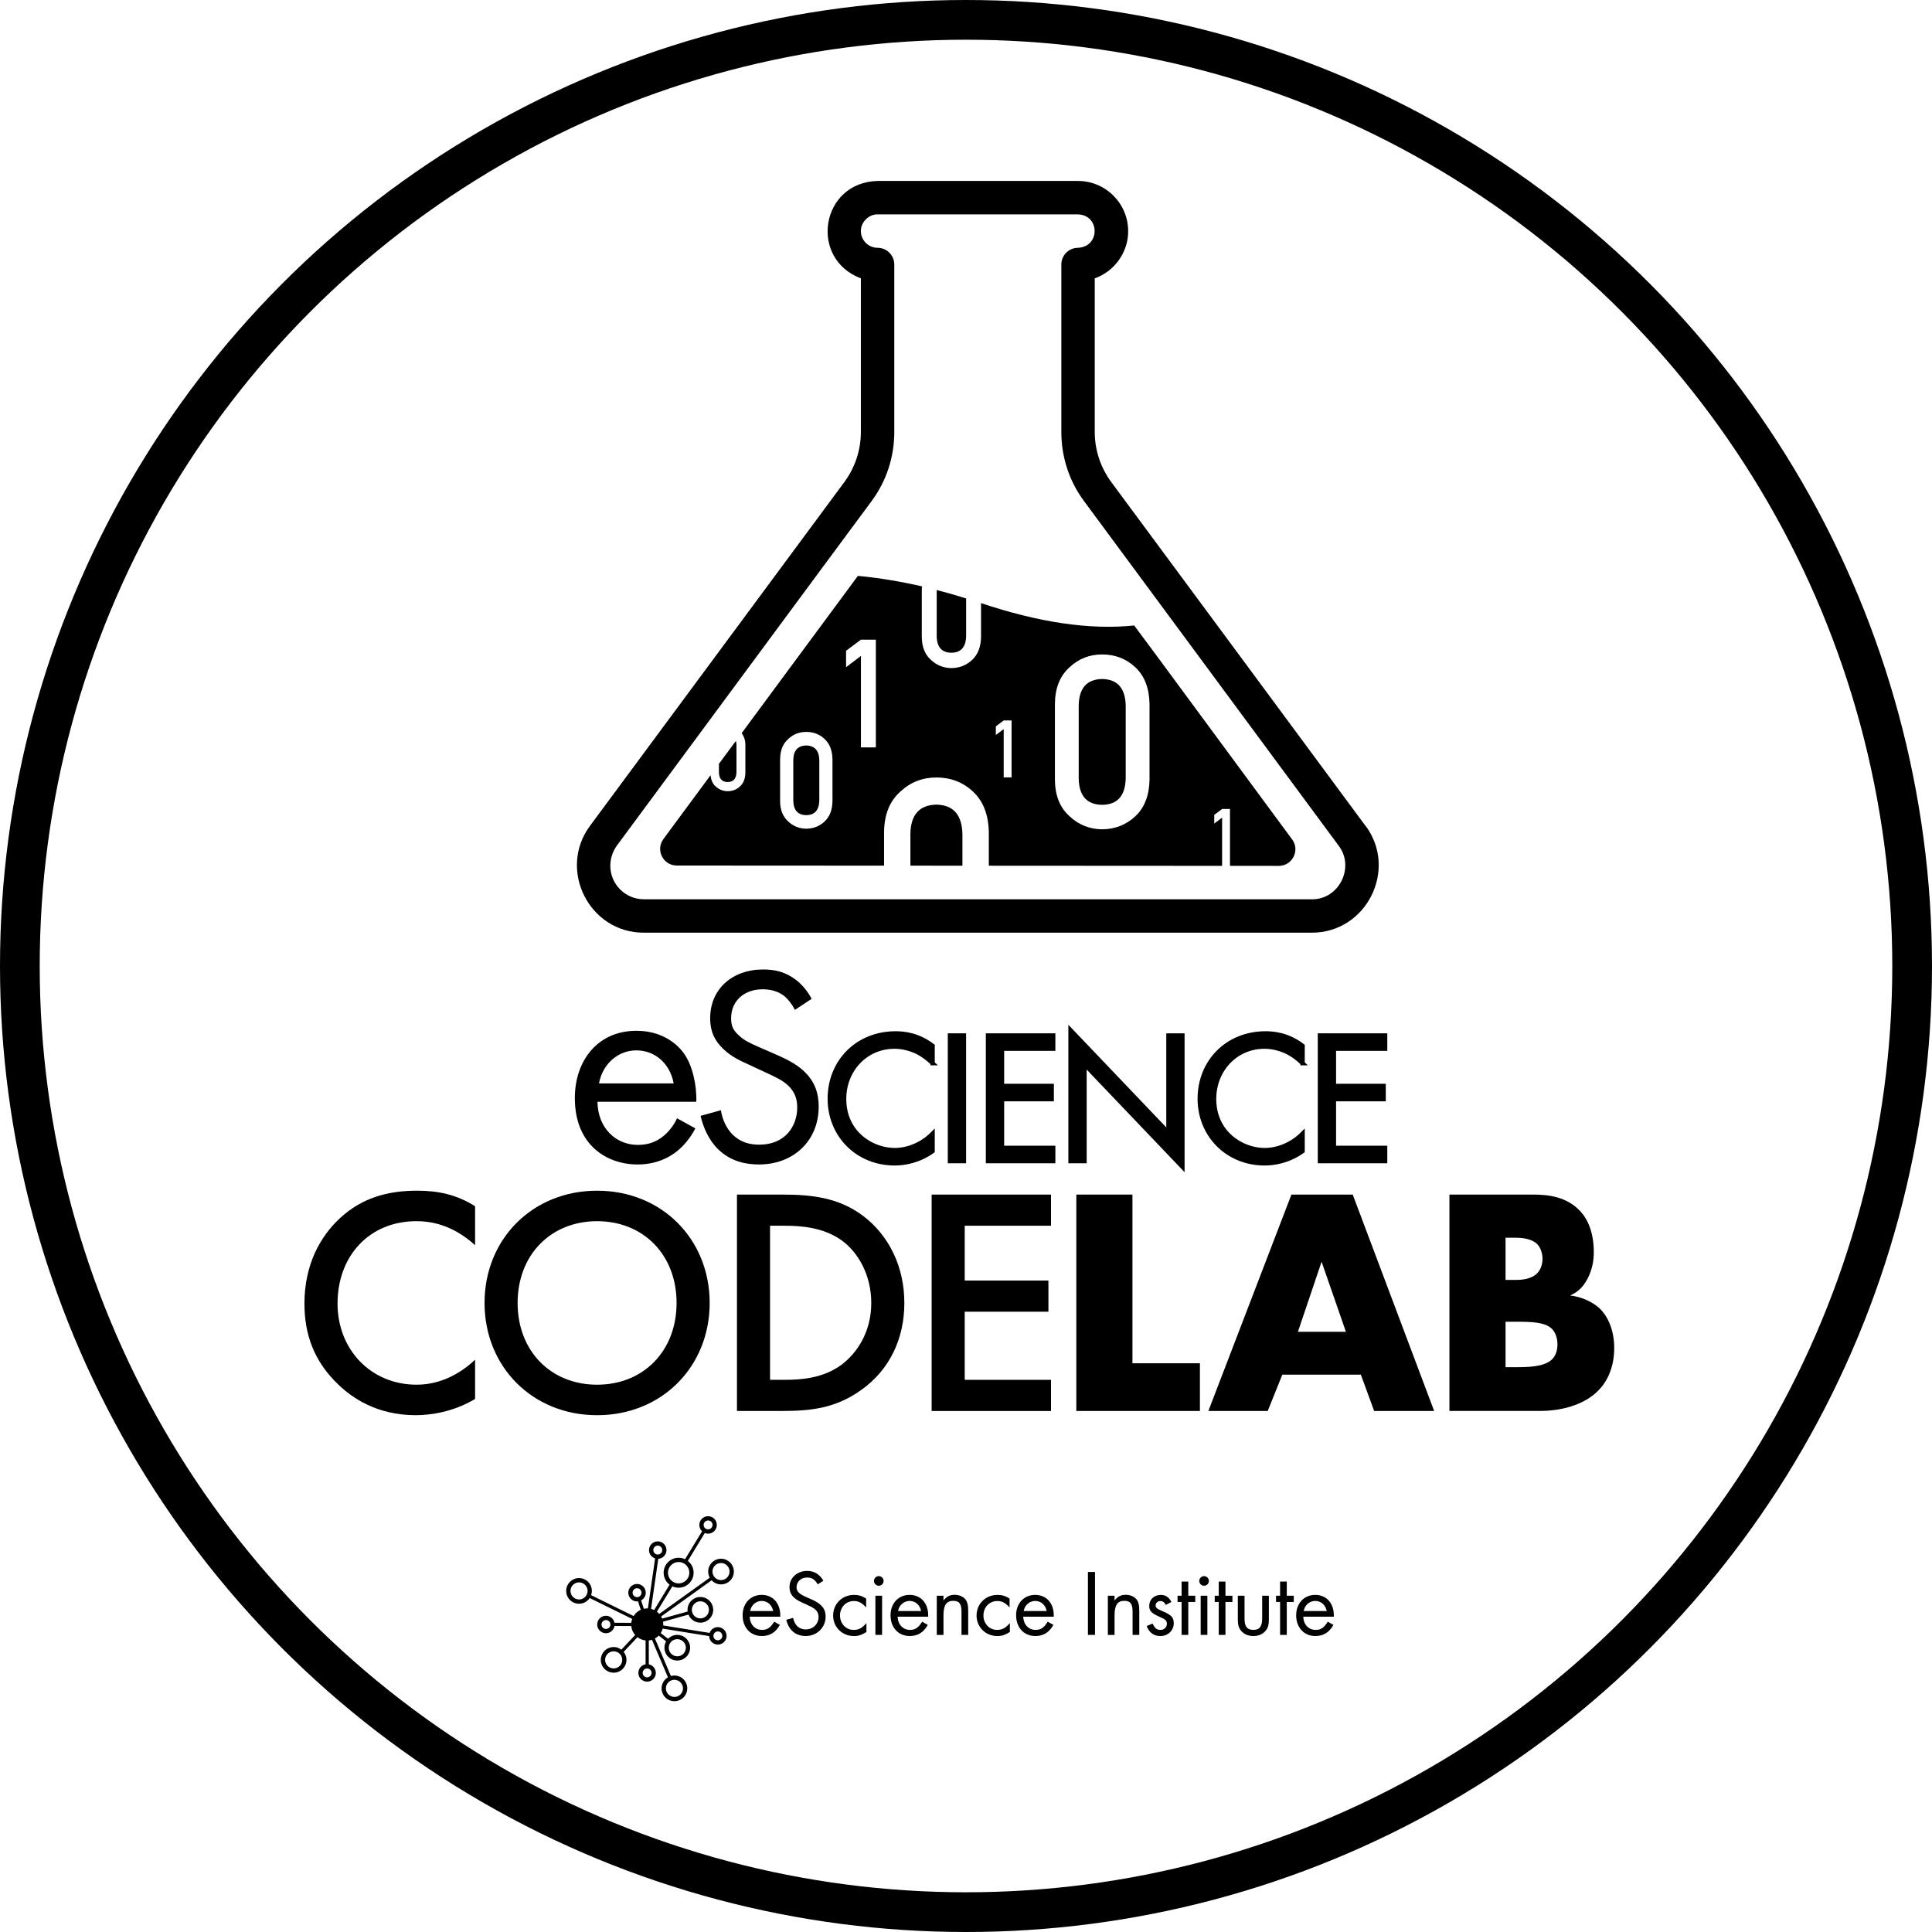 <?xml version="1.0" encoding="UTF-8"?>
<svg id="a" data-name="Layer 1" xmlns="http://www.w3.org/2000/svg" viewBox="0 0 145.938 145.938">
  <defs>
    <style>
      .b {
        stroke-width: .33px;
      }

      .b, .c {
        stroke: #000;
        stroke-miterlimit: 10;
      }

      .c {
        fill: none;
        stroke-width: 3px;
      }
    </style>
  </defs>
  <g>
    <g>
      <path d="M56.629,122.12c.028.606.406.998.941.998.392,0,.627-.164.912-.62l.428.242c-.328.577-.762.841-1.368.841-.856,0-1.447-.641-1.447-1.568,0-.905.599-1.54,1.44-1.54s1.404.62,1.404,1.547v.1h-2.31ZM58.404,121.693c-.093-.463-.435-.763-.87-.763-.428,0-.798.321-.869.763h1.739Z"/>
      <path d="M61.773,119.675c-.242-.385-.449-.513-.82-.513-.442,0-.784.314-.784.734,0,.207.1.378.299.513.114.071.235.142.371.199l.15.071.15.064.15.064c.763.335,1.077.713,1.077,1.305,0,.82-.656,1.468-1.497,1.468-.763,0-1.29-.442-1.475-1.226l.513-.143c.128.57.456.87.955.87.549,0,.97-.406.97-.934,0-.292-.128-.513-.392-.677-.121-.078-.257-.15-.413-.214l-.143-.071-.143-.064-.142-.064c-.685-.306-.963-.641-.963-1.176,0-.691.578-1.219,1.333-1.219.535,0,.941.249,1.226.741l-.421.271Z"/>
      <path d="M65.427,121.422c-.328-.356-.57-.485-.934-.485-.592,0-1.041.471-1.041,1.091,0,.613.449,1.091,1.019,1.091.392,0,.634-.128.977-.513v.67c-.364.228-.606.307-.948.307-.884,0-1.568-.677-1.568-1.547,0-.884.684-1.561,1.582-1.561.342,0,.606.078.912.278v.67Z"/>
      <path d="M66.745,119.419c0,.2-.164.364-.364.364-.199,0-.364-.164-.364-.364,0-.2.164-.363.364-.363.2,0,.364.164.364.363ZM66.631,123.496h-.506v-2.958h.506v2.958Z"/>
      <path d="M67.803,122.12c.028.606.406.998.941.998.392,0,.627-.164.912-.62l.428.242c-.328.577-.762.841-1.368.841-.856,0-1.447-.641-1.447-1.568,0-.905.599-1.54,1.44-1.54s1.404.62,1.404,1.547v.1h-2.31ZM69.578,121.693c-.093-.463-.435-.763-.87-.763-.428,0-.798.321-.869.763h1.739Z"/>
      <path d="M71.267,120.538v.357c.257-.314.485-.428.856-.428.356,0,.684.157.848.406.114.185.164.406.164.791v1.832h-.506v-1.746c0-.606-.164-.827-.627-.827-.513,0-.734.328-.734,1.098v1.476h-.506v-2.958h.506Z"/>
      <path d="M76.261,121.422c-.328-.356-.57-.485-.934-.485-.592,0-1.041.471-1.041,1.091,0,.613.449,1.091,1.019,1.091.392,0,.634-.128.977-.513v.67c-.364.228-.606.307-.948.307-.884,0-1.568-.677-1.568-1.547,0-.884.684-1.561,1.582-1.561.342,0,.606.078.912.278v.67Z"/>
      <path d="M77.29,122.12c.029.606.406.998.941.998.392,0,.627-.164.912-.62l.428.242c-.328.577-.763.841-1.369.841-.855,0-1.447-.641-1.447-1.568,0-.905.599-1.54,1.44-1.54.841,0,1.404.62,1.404,1.547v.1h-2.31ZM79.065,121.693c-.092-.463-.435-.763-.869-.763-.428,0-.798.321-.87.763h1.739Z"/>
      <path d="M82.714,123.496h-.535v-4.754h.535v4.754Z"/>
      <path d="M84.191,120.538v.357c.257-.314.485-.428.855-.428.356,0,.684.157.848.406.114.185.164.406.164.791v1.832h-.506v-1.746c0-.606-.164-.827-.627-.827-.513,0-.734.328-.734,1.098v1.476h-.506v-2.958h.506Z"/>
      <path d="M88.063,121.229c-.107-.199-.235-.292-.406-.292-.199,0-.364.143-.364.321,0,.178.093.271.478.428.713.299.891.485.891.934,0,.542-.442.962-1.005.962-.499,0-.848-.249-1.041-.756l.449-.185c.171.364.313.478.599.478.271,0,.478-.2.478-.463,0-.228-.107-.335-.478-.492-.684-.299-.855-.471-.855-.863,0-.477.37-.827.884-.827.342,0,.613.178.791.535l-.42.221Z"/>
      <path d="M89.76,123.496h-.506v-2.488h-.306v-.471h.306v-1.069h.506v1.069h.527v.471h-.527v2.488Z"/>
      <path d="M91.316,119.419c0,.2-.164.364-.364.364-.199,0-.364-.164-.364-.364,0-.2.164-.363.364-.363.2,0,.364.164.364.363ZM91.202,123.496h-.506v-2.958h.506v2.958Z"/>
      <path d="M92.567,123.496h-.506v-2.488h-.306v-.471h.306v-1.069h.506v1.069h.527v.471h-.527v2.488Z"/>
      <path d="M94.008,122.263c0,.599.2.855.67.855.463,0,.663-.257.663-.855v-1.725h.506v1.782c0,.435-.071.67-.271.891-.214.242-.535.371-.898.371-.37,0-.691-.128-.905-.371-.2-.221-.271-.456-.271-.891v-1.782h.506v1.725Z"/>
      <path d="M97.2,123.496h-.506v-2.488h-.307v-.471h.307v-1.069h.506v1.069h.528v.471h-.528v2.488Z"/>
      <path d="M98.443,122.12c.028.606.406.998.941.998.392,0,.627-.164.912-.62l.428.242c-.328.577-.762.841-1.368.841-.856,0-1.447-.641-1.447-1.568,0-.905.599-1.54,1.44-1.54s1.404.62,1.404,1.547v.1h-2.31ZM100.218,121.693c-.093-.463-.435-.763-.87-.763-.428,0-.798.321-.869.763h1.739Z"/>
    </g>
    <path d="M50.02,122.268c-.022-.057-.048-.111-.078-.164l3.812-2.734c.177.191.429.311.71.311.535,0,.97-.435.97-.969s-.435-.97-.97-.97-.97.435-.97.97c0,.167.043.325.118.462l-0-0-3.811,2.734c-.054-.061-.114-.117-.18-.166l1.167-1.916c-0-0-0-0-.001-0.0.145.067.305.105.475.105.017,0,.035-0.0.052-.001.623-.028,1.107-.558,1.079-1.181-.015-.345-.183-.648-.436-.844 0.0 0.0 0.0 0.0 0.0 0l1.281-2.104c.077.031.16.048.248.048l.03-.001c.363-.016.646-.325.629-.689-.016-.353-.305-.63-.659-.63l-.03.001c-.363.016-.646.326-.63.689.008.179.087.337.207.451l-1.284,2.108h0c-.162-.077-.345-.117-.539-.108-.623.028-1.107.558-1.079,1.181.016.35.189.655.448.851-0-0-.001-0-.001-.001l-1.166,1.915c-.074-.035-.152-.063-.233-.083l.546-3.788c-.014.001-.027.004-.041.004-.037,0-.073-.004-.108-.011.035.006.071.011.108.011.364,0,.66-.296.66-.66s-.296-.66-.66-.66-.66.296-.66.66c0,.294.195.541.461.626l-.546,3.784c-.017-.001-.033-.003-.049-.003-.089,0-.175.01-.258.028l-.205-.636h-0c.209-.111.352-.328.352-.58,0-.364-.296-.66-.66-.66s-.66.296-.66.66.296.66.66.66c.026,0,.051-.005.076-.008l.206.639c-.225.099-.413.265-.541.472l-3.209-1.577c.035-.101.056-.208.056-.321,0-.535-.435-.969-.97-.969s-.97.435-.97.969.435.97.97.97c.336,0,.632-.172.806-.432l-0.0 0,3.21,1.578c-.035.094-.059.192-.07.295l-1.266-.006c.009.043.013.087.013.132,0-.364-.296-.66-.66-.66-.364,0-.66.296-.66.66,0,.364.296.66.66.66.326,0,.596-.238.649-.549l1.264.006c.025.258.132.491.293.676l-1.042,1.109 0.0 0c-.084-.063-.175-.116-.277-.15-.099-.033-.202-.05-.305-.05-.418,0-.788.267-.92.665-.082.246-.062.509.054.74.116.231.316.404.561.485.099.033.202.05.305.05.419,0,.788-.267.92-.665.081-.246.062-.509-.054-.74-.051-.102-.121-.19-.201-.266.033.03.065.062.093.098l1.043-1.11c.173.133.383.221.613.244l.001,1.804c-.237.041-.436.208-.514.442-.055.167-.042.346.037.504.079.157.215.275.382.33.067.022.137.034.208.034.285,0,.536-.182.626-.452.114-.345-.074-.719-.419-.834-.025-.009-.052-.014-.078-.019l-.001-1.808c.082-.008.162-.024.239-.048l1.208,2.834c-.199.116-.355.3-.431.53-.082.246-.063.508.054.74.116.231.316.404.561.485.099.033.202.049.305.049.419,0,.789-.267.92-.665.168-.507-.108-1.057-.615-1.225-.099-.033-.202-.05-.305-.05-.092,0-.181.015-.266.039l-1.207-2.833c.108-.059.205-.134.29-.222l.559.437c0-0.0 0-0.0 0-.001-.032.056-.06.113-.081.176-.168.507.108,1.057.615,1.225.099.033.202.049.305.049.418,0,.788-.267.92-.665.168-.507-.108-1.057-.615-1.225-.099-.033-.202-.05-.305-.05-.271,0-.519.113-.698.299.001-.001.002-.002.003-.003l-.554-.432c.066-.103.116-.216.148-.336l3.509.565c0-0.0 0-.001,0-.001.008.27.18.519.45.608.067.022.137.034.208.034.285,0,.537-.182.626-.452.114-.345-.073-.719-.419-.834-.067-.022-.137-.034-.208-.034-.28,0-.527.176-.621.439l-3.506-.565c.002-.025.004-.051.004-.076,0-.07-.007-.139-.019-.206l1.922-.536c-0-0-0-.001-0-.001.144.356.492.609.899.609.535,0,.97-.435.97-.97s-.435-.97-.97-.97-.97.435-.97.97c0,.043.004.086.009.128,0-0-0-0-0-0l-1.925.537ZM54.463,118.065c.356,0,.646.29.646.646s-.29.646-.646.646-.646-.29-.646-.646.29-.646.646-.646ZM53.682,119.283c-.003-.004-.006-.007-.008-.011.003.004.005.007.008.011ZM53.487,114.851c.18,0,.328.141.336.322.008.185-.136.343-.321.352l-.016 0c-.18,0-.328-.141-.336-.322-.008-.185.136-.343.337-.352ZM50.456,118.835c-.02-.445.326-.823.771-.844.012-.001.025-.001.037-.001.433,0,.787.339.806.771.02.445-.325.823-.771.844-.447.022-.823-.326-.844-.771ZM50.683,119.769c-.002-.001-.003-.002-.005-.003.002.001.003.002.005.003ZM49.349,117.088c0-.186.151-.337.337-.337.186,0,.337.151.337.337s-.151.337-.337.337c-.186,0-.337-.151-.337-.337ZM47.784,120.307c0-.186.151-.337.337-.337.186,0,.337.151.337.337,0,.186-.151.337-.337.337-.186,0-.337-.151-.337-.337ZM48.318,120.934c-.001 0-.001 0-.002 0.0.001-0.0.001-0.0.002-0ZM43.739,120.82c-.356,0-.646-.29-.646-.646,0-.356.29-.646.646-.646s.646.29.646.646c0,.356-.29.646-.646.646ZM44.608,120.6c-.002.003-.003.007-.005.01.002-.003.003-.007.005-.01ZM45.773,123.047c-.185,0-.336-.151-.336-.336,0-.186.151-.337.336-.337.186,0,.337.151.337.337,0,.186-.151.336-.337.336ZM46.968,125.586c-.088.265-.334.443-.613.443-.069,0-.137-.011-.204-.033-.338-.112-.522-.479-.41-.817.088-.265.335-.443.614-.443.069,0,.137.011.204.033.164.054.297.169.374.323.077.154.09.329.036.493ZM51.148,126.921c.338.112.522.479.41.817-.088.265-.335.443-.614.443-.069,0-.137-.011-.203-.033-.164-.054-.297-.169-.374-.324-.078-.154-.09-.329-.036-.493.088-.265.334-.443.613-.443.069,0,.137.011.204.033ZM50.559,126.648c.004-.002.008-.003.013-.005-.004.002-.009.003-.013.005ZM50.548,124.262c.088-.265.334-.443.613-.443.069,0,.137.011.204.033.338.112.522.479.41.817-.088.265-.334.443-.613.443-.069,0-.137-.011-.203-.033-.338-.112-.522-.479-.41-.817ZM53.906,123.463c.046-.138.174-.231.32-.231.036,0,.071.006.106.017.176.059.272.249.214.425-.057.172-.251.271-.426.214-.176-.058-.272-.249-.214-.425ZM53.574,123.477c.005-.038.013-.077.025-.115-.013.038-.02.077-.025.115ZM49.201,126.472c-.057.172-.251.272-.426.214-.085-.028-.154-.088-.195-.168-.04-.08-.047-.172-.019-.257.046-.138.174-.231.32-.231.036,0,.071.006.106.017.176.059.272.25.214.426ZM52.905,120.958c.356,0,.646.29.646.646s-.29.646-.646.646-.646-.29-.646-.646.29-.646.646-.646ZM51.97,121.857c-.001-.004-.002-.007-.003-.011.001.004.002.007.003.011Z"/>
  </g>
  <g>
    <path d="M103.162,62.389h-.013c-5.014-6.795-14.286-19.317-19.231-26.007-.795-1.098-1.224-2.398-1.224-3.76v-11.596c1.49-.522,2.539-1.982,2.524-3.571,0-2.082-1.703-3.786-3.786-3.786h-15.142c-4.289.105-5.213,5.86-1.262,7.357v11.596c0,1.363-.429,2.663-1.224,3.76-4.696,6.347-14.439,19.516-19.243,26.007-2.442,3.314-.051,8.074,4.076,8.063-0.0 0,50.449 0,50.449 0,4.115.011,6.525-4.742,4.076-8.063ZM99.086,67.929h-50.449c-1.401,0-2.536-1.136-2.536-2.536,0-.53.177-1.073.492-1.514,1.273-1.72,14.366-19.443,15.167-20.518-0,0,4.063-5.489,4.063-5.489,1.136-1.527,1.729-3.344,1.729-5.249v-12.644c0-.694-.568-1.262-1.262-1.262s-1.262-.568-1.262-1.262c-.014-.654.584-1.278,1.262-1.262h15.142c1.673.071,1.669,2.446-0,2.524-.694,0-1.262.568-1.262,1.262v12.644c0,1.905.593,3.723,1.729,5.249,4.849,6.562,14.288,19.344,19.218,26.007,1.245,1.628.031,4.08-2.032,4.051Z"/>
    <g>
      <path d="M60.903,56.312c-.641.013-.967.38-.98,1.103v3.055c.013.729.339,1.096.98,1.103.637-.006.965-.374.985-1.103v-3.055c-.02-.722-.348-1.089-.985-1.103Z"/>
      <path d="M54.306,58.33c.008.491.229.739.661.743.43-.004.651-.252.664-.743v-2.061c-.003-.114-.02-.213-.046-.301-.438.593-.866,1.171-1.279,1.73v.632Z"/>
      <path d="M71.865,49.305c.721-.007,1.092-.423,1.114-1.248v-2.852c-.729-.231-1.469-.442-2.219-.635-0.0.011-.004.019-.004.03v3.458c.015.824.384,1.24,1.109,1.248Z"/>
      <path d="M70.73,60.78c-1.281.026-1.936.761-1.961,2.205v2.404l3.93.002v-2.407c-.039-1.444-.695-2.179-1.969-2.205Z"/>
      <path d="M83.254,51.289c-1.157.024-1.747.688-1.771,1.992v5.52c.023,1.316.613,1.98,1.771,1.992,1.151-.012,1.744-.676,1.779-1.992v-5.52c-.035-1.304-.628-1.968-1.779-1.992Z"/>
      <path d="M97.597,63.399l-10.208-13.843-1.716-2.309c-3.335.346-7.182-.221-11.568-1.689v2.564c-.015.748-.239,1.325-.676,1.73-.429.402-.95.607-1.563.614-.596-.007-1.108-.212-1.538-.613-.458-.405-.69-.981-.698-1.728v-3.597c.001-.083.015-.156.021-.235-1.596-.364-3.221-.64-4.848-.793-.305.419-4.823,6.528-8.779,11.879.164.225.273.497.28.851v2.139c-.009.446-.143.79-.403,1.031-.256.24-.566.362-.932.366-.355-.004-.66-.126-.916-.366-.229-.202-.342-.493-.382-.839-1.836,2.484-3.25,4.397-3.555,4.813-.618.833-.025,2.006,1.009,2.006l15.655.009v-2.532c.012-1.327.424-2.348,1.234-3.064.759-.709,1.665-1.064,2.718-1.064,1.084,0,2.006.355,2.764,1.066.773.717,1.171,1.74,1.197,3.069v2.53l17.621.01v-3.644l-.593.448v-.656l.593-.443h.595v4.295l3.682.002c1.035,0,1.628-1.174,1.009-2.006ZM62.883,60.526c-.013.661-.212,1.171-.598,1.53-.38.355-.841.536-1.383.542-.526-.006-.979-.187-1.358-.542-.405-.358-.611-.867-.617-1.527v-3.179c.006-.664.212-1.174.617-1.532.379-.354.832-.532,1.358-.532.542,0,1.003.177,1.383.533.386.358.585.87.598,1.535v3.172ZM66.159,56.458h-1.127v-6.909l-1.122.849v-1.242l1.122-.838h1.127v8.14ZM76.411,58.722h-.595v-3.649l-.593.448v-.656l.593-.443h.595v4.3ZM86.832,58.902c-.023,1.194-.383,2.116-1.08,2.763-.686.642-1.519.969-2.498.98-.95-.012-1.769-.338-2.454-.979-.731-.646-1.104-1.566-1.115-2.759v-5.743c.012-1.198.384-2.121,1.115-2.768.686-.641,1.504-.961,2.454-.961.979,0,1.812.321,2.498.963.697.647,1.057,1.572,1.08,2.772v5.731Z"/>
    </g>
  </g>
  <circle class="c" cx="72.969" cy="72.969" r="71.469"/>
  <g>
    <g>
      <path d="M35.888,94.058c-1.813-1.642-3.504-1.813-4.436-1.813-3.554,0-5.955,2.622-5.955,6.225,0,3.455,2.5,6.126,5.979,6.126,1.96,0,3.479-1.004,4.411-1.887v2.966c-1.642.979-3.357,1.225-4.485,1.225-2.965,0-4.828-1.348-5.783-2.254-1.912-1.789-2.622-3.872-2.622-6.176,0-3.015,1.25-5.098,2.622-6.396,1.691-1.594,3.651-2.133,5.906-2.133,1.495,0,2.941.27,4.362,1.177v2.94Z"/>
      <path d="M53.607,98.421c0,4.803-3.602,8.479-8.503,8.479-4.901,0-8.503-3.676-8.503-8.479,0-4.804,3.603-8.479,8.503-8.479,4.901,0,8.503,3.676,8.503,8.479ZM51.107,98.421c0-3.627-2.5-6.176-6.004-6.176s-6.004,2.549-6.004,6.176,2.5,6.175,6.004,6.175,6.004-2.548,6.004-6.175Z"/>
      <path d="M59.098,90.235c2.279,0,4.264.245,6.078,1.594,1.985,1.494,3.136,3.871,3.136,6.592,0,2.72-1.127,5.072-3.283,6.592-1.912,1.348-3.701,1.568-5.979,1.568h-3.382v-16.346h3.431ZM58.167,104.228h1.078c1.226,0,2.917-.098,4.338-1.151,1.127-.858,2.23-2.427,2.23-4.656,0-2.156-1.029-3.848-2.206-4.705-1.421-1.029-3.161-1.128-4.362-1.128h-1.078v11.641Z"/>
      <path d="M79.39,92.588h-6.518v4.142h6.322v2.353h-6.322v5.146h6.518v2.353h-9.017v-16.346h9.017v2.353Z"/>
      <path d="M85.542,90.235v12.743h5.097v3.603h-9.336v-16.346h4.239Z"/>
      <path d="M102.795,103.836h-5.931l-1.103,2.745h-4.484l6.273-16.346h4.631l6.151,16.346h-4.533l-1.005-2.745ZM101.667,100.601l-1.838-5.293-1.788,5.293h3.626Z"/>
      <path d="M109.486,106.581v-16.346h6.322c1.176,0,2.573.172,3.577,1.274.564.613,1.005,1.618,1.005,3.063,0,.711-.122,1.323-.466,2.01-.343.637-.71,1.005-1.323,1.274.858.098,1.716.49,2.23.979.661.638,1.103,1.691,1.103,2.99,0,1.544-.588,2.598-1.2,3.21-.883.907-2.427,1.544-4.436,1.544h-6.812ZM113.725,96.68h.784c.44,0,1.176-.049,1.617-.515.27-.27.392-.711.392-1.078,0-.417-.146-.833-.392-1.103-.27-.27-.784-.49-1.617-.49h-.784v3.186ZM113.725,103.272h.955c1.177,0,2.157-.122,2.622-.661.196-.221.344-.588.344-1.054,0-.515-.172-.932-.417-1.177-.515-.515-1.568-.539-2.622-.539h-.882v3.431Z"/>
    </g>
    <g>
      <path d="M52.527,85.234c-.277.531-.693,1.109-1.178,1.548-.879.785-1.964,1.179-3.189,1.179-2.311,0-4.738-1.456-4.738-5.014,0-2.865,1.756-5.084,4.645-5.084,1.872,0,3.05.924,3.627,1.756.601.855.948,2.334.902,3.605h-7.464c.023,1.987,1.387,3.259,3.05,3.259.786,0,1.41-.232,1.964-.694.439-.369.786-.855.994-1.317l1.386.763ZM50.886,81.837c-.277-1.502-1.409-2.495-2.819-2.495s-2.565,1.063-2.819,2.495h5.638Z"/>
      <path d="M60.049,76.286c-.192-.384-.512-.811-.832-1.067-.277-.214-.79-.491-1.601-.491-1.408,0-2.39.875-2.39,2.198,0,.555.149.875.534,1.238.427.427.96.661,1.494.896l1.366.598c.832.363,1.601.747,2.198,1.344.725.726,1.024,1.558,1.024,2.583,0,2.626-1.942,4.376-4.503,4.376-.939,0-2.113-.192-3.095-1.153-.705-.683-1.132-1.665-1.324-2.519l1.537-.427c.106.747.448,1.387.853,1.814.619.619,1.324.789,2.049.789,1.943,0,2.861-1.387,2.861-2.817,0-.64-.192-1.195-.705-1.665-.406-.384-.96-.64-1.707-.982l-1.281-.598c-.554-.256-1.259-.555-1.9-1.174-.618-.598-.982-1.26-.982-2.327,0-2.198,1.686-3.671,3.992-3.671.875,0,1.579.17,2.284.64.576.384,1.067.961,1.387,1.579l-1.259.832Z"/>
      <path class="b" d="M70.446,80.309c-.298-.299-.753-.654-1.237-.882-.498-.227-1.081-.37-1.636-.37-2.191,0-3.812,1.763-3.812,3.953,0,2.574,2.091,3.869,3.826,3.869.64,0,1.266-.185,1.763-.441.541-.27.925-.625,1.095-.796v1.308c-1.052.754-2.147.925-2.858.925-2.816,0-4.907-2.134-4.907-4.878,0-2.83,2.119-4.935,4.964-4.935.569,0,1.664.072,2.801.939v1.308Z"/>
      <path class="b" d="M72.812,78.219v9.486h-1.053v-9.486h1.053Z"/>
      <path class="b" d="M79.554,79.214h-3.868v2.816h3.755v.996h-3.755v3.683h3.868v.996h-4.921v-9.486h4.921v.996Z"/>
      <path class="b" d="M80.866,87.705v-9.884l7.396,7.751v-7.353h1.053v9.913l-7.396-7.751v7.324h-1.053Z"/>
      <path class="b" d="M98.393,80.309c-.298-.299-.753-.654-1.237-.882-.498-.227-1.081-.37-1.636-.37-2.191,0-3.812,1.763-3.812,3.953,0,2.574,2.091,3.869,3.826,3.869.64,0,1.266-.185,1.763-.441.541-.27.925-.625,1.095-.796v1.308c-1.052.754-2.147.925-2.858.925-2.816,0-4.907-2.134-4.907-4.878,0-2.83,2.119-4.935,4.964-4.935.569,0,1.664.072,2.801.939v1.308Z"/>
      <path class="b" d="M104.627,79.214h-3.869v2.816h3.755v.996h-3.755v3.683h3.869v.996h-4.921v-9.486h4.921v.996Z"/>
    </g>
  </g>
</svg>